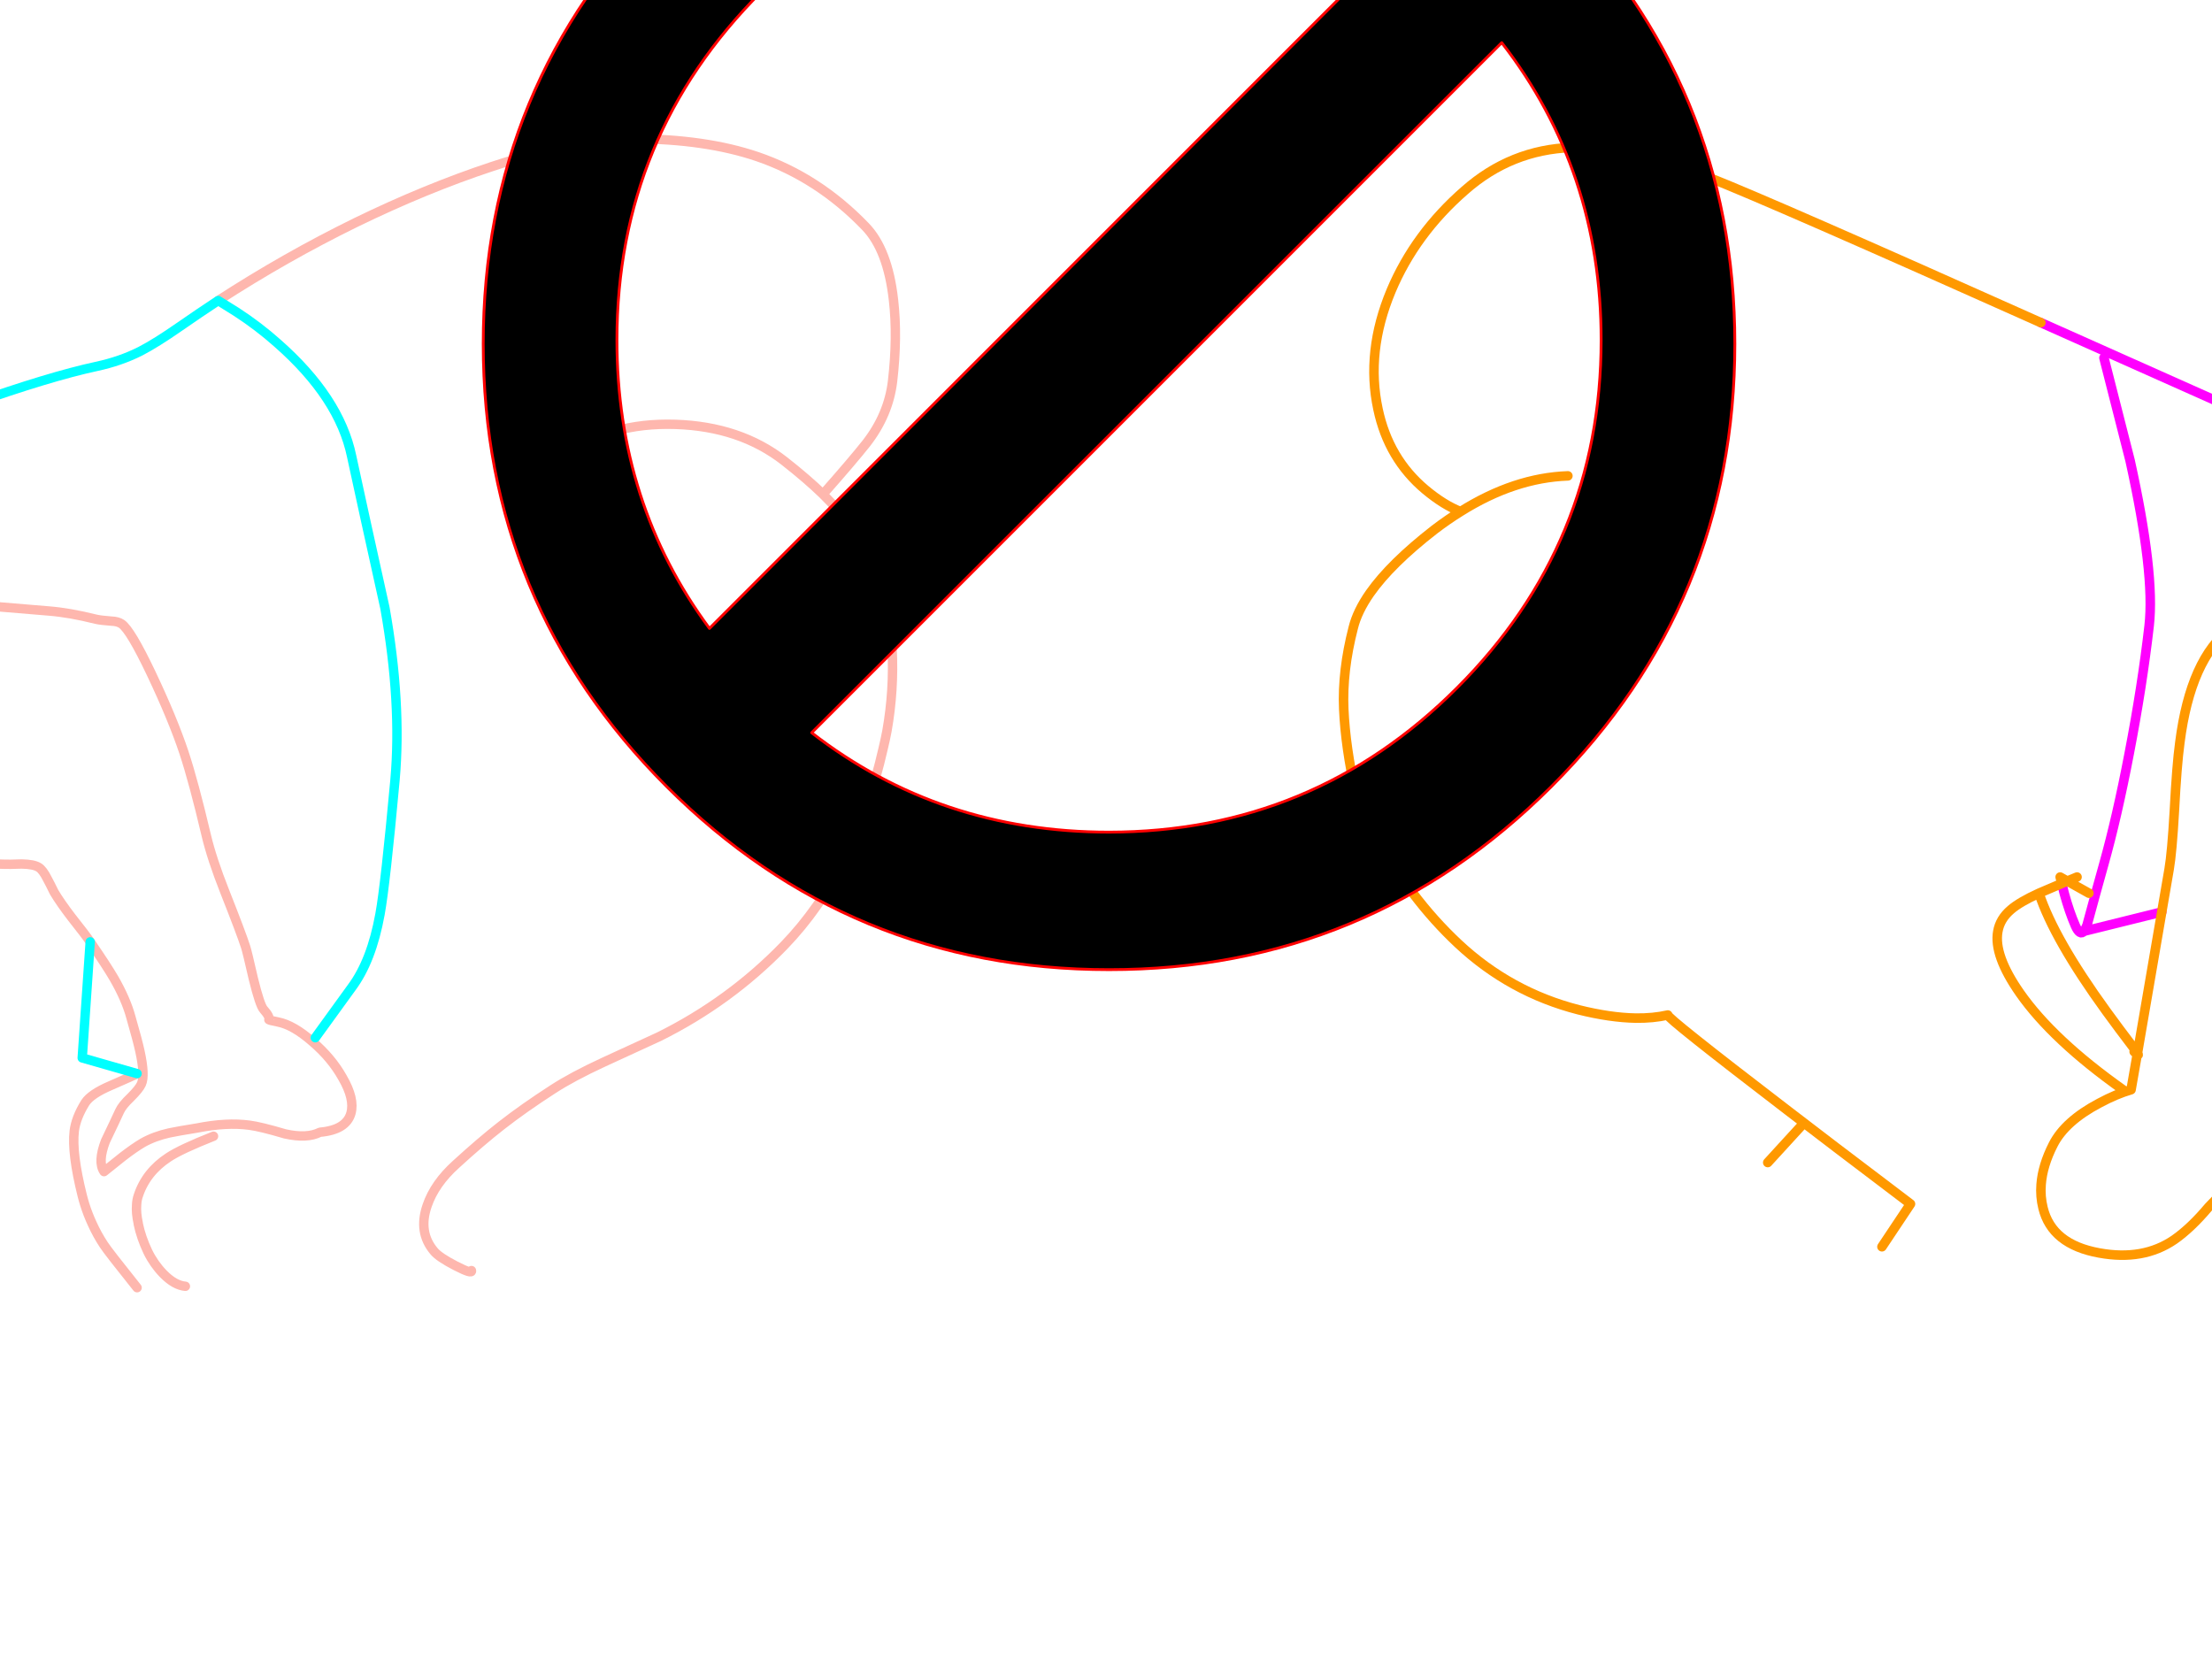 <?xml version="1.0" encoding="utf-8"?>
<svg id="EdithAnim08" image-rendering="inherit" baseProfile="basic" version="1.1" x="0px" y="0px" width="800" height="600" xmlns="http://www.w3.org/2000/svg" xmlns:xlink="http://www.w3.org/1999/xlink">
  <g id="No-Rear-To-Rearf466r1" overflow="visible">
    <g id="RightBum">
      <path id="Layer3_0_1_STROKES" stroke="#F0F" stroke-width="3.442" stroke-linejoin="round" stroke-linecap="round" fill="none" d="M760.917,129.425 L770.382,166.599 Q779.417,207.473 777.266,226.318 774.771,248.088 770.038,272.613 765.649,295.502 760.917,312.368 757.905,323.124 754.807,334.569 754.205,336.118 753.688,336.806 L781.827,329.836 M831.478,158.338 L738.113,116.69 M831.478,312.368 L864.177,308.065 M745.686,319.51 L746.546,323.038 Q748.439,329.922 750.591,334.827 752.226,338.527 753.688,336.806" test="RightBum"/>
      <path id="Layer3_0_2_STROKES" stroke="#F90" stroke-width="3.442" stroke-linejoin="round" stroke-linecap="round" fill="none" d="M781.827,329.836 L784.494,314.347 Q785.527,308.323 786.387,293.351 787.248,276.743 788.367,268.568 792.239,238.193 806.867,227.178 815.042,220.983 823.045,218.143 829.412,215.82 835.694,215.648 841.287,215.562 848.171,217.971 M738.113,116.69 Q640.791,73.149 618.074,64.2 603.789,58.606 591.57,55.853 578.749,53.013 568.337,53.357 546.48,54.132 529.786,68.846 511.802,84.507 503.111,105.159 493.903,127.188 498.378,148.012 502.164,165.911 515.502,177.097 522.214,182.69 528.237,185.014 547.685,172.795 567.046,172.106 M781.827,329.836 L773.05,380.864 Q773.652,381.81 772.964,381.294 L770.726,394.115 Q765.391,395.664 759.282,398.934 746.89,405.474 742.588,413.907 738.716,421.479 738.199,428.363 737.855,432.752 738.888,436.882 742.072,450.048 759.196,453.146 775.115,456.071 786.387,448.327 792.411,444.11 798.779,436.538 803.856,431.117 806.609,429.31 807.556,428.707 808.588,428.363 811.084,427.589 814.009,428.363 816.075,428.879 818.312,430.256 825.712,434.559 827.519,433.87 827.863,433.784 831.478,428.535 834.231,424.663 830.359,418.726 827.519,414.337 823.045,411.239 822.7,410.981 822.356,410.723 817.021,408.572 814.87,407.023 811.17,404.269 810.826,396.353 810.481,388.522 820.979,342.313 L831.478,297.739 835.264,297.911 Q841.287,298.083 852.732,297.739 M755.495,323.038 L747.665,318.649 Q746.632,319.08 745.686,319.51 740.179,321.833 737.425,323.038 742.932,339.732 761.777,365.719 766.08,371.656 771.845,379.229 772.619,380.261 773.05,380.864 L772.964,381.294 Q772.533,381.036 771.845,380.347 M737.425,323.038 Q730.455,326.222 727.271,328.975 723.313,332.331 722.538,336.892 720.989,345.497 730.541,359.179 742.416,376.131 767.801,394.115 M745.686,319.51 L745.083,317.187 747.665,318.649 Q749.3,317.961 751.193,317.187 M528.237,185.014 Q523.505,187.939 518.772,191.554 502.939,203.859 495.452,214.529 490.892,221.069 489.429,227.006 485.384,242.667 485.987,256.435 486.589,270.203 490.375,287.155 492.613,292.576 495.452,298.083 496.313,299.804 497.259,301.525 509.823,324.845 527.377,341.281 546.136,358.835 570.918,365.202 582.277,368.042 591.57,368.214 597.852,368.3 603.187,367.096 602.498,367.87 646.642,401.688 664.11,415.111 681.665,428.363 686.311,431.891 690.958,435.419 L680.632,450.908 M651.375,407.281 L639.328,420.447" test="RightBum"/>
    </g>
    <g id="LeftBum">
      <path id="Layer2_0_1_STROKES" stroke="#FEB7AE" stroke-width="3.392" stroke-linejoin="round" stroke-linecap="round" fill="none" d="M78.922,108.702 Q103.259,92.929 128.699,80.464 153.97,68.168 177.798,60.281 208.581,50.105 229.187,50.19 255.136,50.275 273.877,56.635 295.925,64.182 312.97,81.905 321.11,90.3 323.146,108.532 324.672,121.846 322.806,137.873 321.365,150 313.309,160.345 308.56,166.366 297.621,178.747 299.317,180.443 300.843,182.054 308.306,190.025 314.157,200.625 318.142,207.833 320.262,216.992 322.128,225.048 322.637,234.63 323.4,249.555 320.771,264.395 320.178,267.532 319.414,270.67 309.238,315.36 283.629,341.902 263.955,362.254 238.261,374.974 237.922,375.144 218.333,384.132 206.97,389.39 199.931,393.969 189.416,400.753 181.275,407.113 173.898,412.88 164.909,421.105 157.192,428.059 154.478,436.03 151.171,445.612 156.938,452.481 158.718,454.686 164.824,457.824 170.93,460.961 170.506,459.52 M203.917,165.009 Q220.283,152.713 244.282,153.476 267.686,154.24 283.629,166.705 291.939,173.235 297.621,178.747 M-47.091,214.193 Q-40.901,214.024 -31.997,215.296 -26.909,216.059 -16.902,217.67 -9.694,218.603 .397,219.536 6.163,220.044 17.696,220.977 25.158,221.571 34.656,223.945 36.522,224.369 40.168,224.624 42.627,224.708 43.984,225.641 47.206,227.846 54.669,243.534 62.47,259.985 66.541,272.196 70.018,282.712 74.597,302.131 76.632,310.696 81.296,322.483 87.232,337.492 88.843,342.496 89.352,344.022 91.642,354.028 94.016,363.696 95.373,365.137 97.662,367.681 97.238,368.784 97.238,368.953 100.63,369.632 106.142,370.734 113.011,376.755 119.88,382.606 123.866,389.729 128.36,397.446 126.918,402.619 125.222,408.64 115.725,409.488 111.061,411.862 103.09,410.081 94.186,407.452 90.2,406.944 81.974,405.841 71.29,407.961 64.421,409.064 61.198,409.742 55.856,410.929 51.616,413.304 48.478,415.169 44.408,418.307 42.118,420.088 37.624,423.734 35.25,420.257 38.133,412.71 42.034,404.569 43.221,401.94 44.154,399.82 47.291,396.852 50.344,393.8 51.107,392.104 52.549,389.051 50.598,380.147 49.835,376.585 47.376,368.02 45.595,361.406 41.186,353.774 38.557,349.28 32.621,340.63 M49.581,388.288 Q48.987,388.712 39.998,392.612 32.875,395.665 30.84,398.803 27.448,404.23 26.854,409.064 25.922,417.12 29.738,432.384 30.162,434.08 30.67,435.691 31.773,439.168 33.299,442.475 35.08,446.46 37.539,450.192 39.066,452.566 49.581,465.71 M32.621,340.63 Q31.179,338.425 25.922,331.811 21.766,326.384 19.562,322.652 18.035,319.515 17.102,317.819 15.491,314.596 13.965,313.664 12.184,312.561 7.859,312.476 3.11,312.646 1.499,312.561 -3.589,312.307 -11.221,312.816 -23.178,313.664 -23.941,313.664 -43.869,314.596 -56.758,312.646 -60.066,312.222 -68.291,309.084 -75.499,306.286 -79.909,306.286 M67.05,465.201 Q63.149,464.862 59.078,460.707 55.686,457.23 53.482,452.736 51.022,447.563 50.005,442.644 50.005,442.56 50.005,442.475 49.157,438.659 49.411,435.691 49.496,433.91 50.005,432.468 52.803,423.904 60.944,418.561 65.438,415.593 77.226,410.929" test="LeftBum"/>
      <path id="Layer2_0_2_STROKES" stroke="#0FF" stroke-width="3.392" stroke-linejoin="round" stroke-linecap="round" fill="none" d="M78.922,108.702 L85.451,112.772 Q93.422,117.945 100.376,124.136 122.763,143.809 127.173,165.009 130.819,181.969 139.214,219.875 145.32,254.304 142.861,282.033 139.384,319.939 137.434,330.624 134.381,347.499 127.173,357.166 L114.029,375.313 M32.621,340.63 L29.738,382.606 49.581,388.288 M-55.571,161.024 Q-42.342,157.547 -10.373,146.184 17.95,136.177 34.826,132.531 43.56,130.665 50.768,127.019 56.365,124.136 65.014,118.115 71.968,113.281 78.922,108.702" test="LeftBum"/>
    </g>
    <g id="StopSign">
      <path fill="#000" stroke="none" d="M561.125,-35.624 Q494.817,-101.932 401.1,-101.983 307.383,-101.932 241.075,-35.624 174.767,30.684 174.767,124.35 174.767,218.117 241.075,284.426 307.383,350.734 401.1,350.683 494.817,350.734 561.125,284.426 627.433,218.117 627.433,124.35 627.433,30.684 561.125,-35.624 M401.1,-54.998 Q460.137,-55.049 505.343,-21.539 L256.584,227.27 Q223.125,182.014 223.125,122.977 223.125,49.245 275.246,-2.877 327.368,-54.998 401.1,-54.998 M543.124,15.429 Q579.075,61.754 579.075,122.977 579.075,196.659 526.954,248.78 474.833,300.901 401.1,300.952 339.877,300.952 293.552,265.001 L543.124,15.429Z" test="StopSign" stroke-width="1.017"/>
      <path id="Layer1_0_1_STROKES" stroke="#F00" stroke-width="1.017" stroke-linejoin="round" stroke-linecap="round" fill="none" d="M223.125,122.977 Q223.125,49.245 275.246,-2.877 327.368,-54.998 401.1,-54.998 460.137,-55.049 505.343,-21.539 L256.584,227.27 Q223.125,182.014 223.125,122.977Z M561.125,284.426 Q494.817,350.734 401.1,350.683 307.383,350.734 241.075,284.426 174.767,218.117 174.767,124.35 174.767,30.684 241.075,-35.624 307.383,-101.932 401.1,-101.983 494.817,-101.932 561.125,-35.624 627.433,30.684 627.433,124.35 627.433,218.117 561.125,284.426Z M526.954,248.78 Q474.833,300.901 401.1,300.952 339.877,300.952 293.552,265.001 L543.124,15.429 Q579.075,61.754 579.075,122.977 579.075,196.659 526.954,248.78Z" test="StopSign"/>
    </g>
  </g>
</svg>